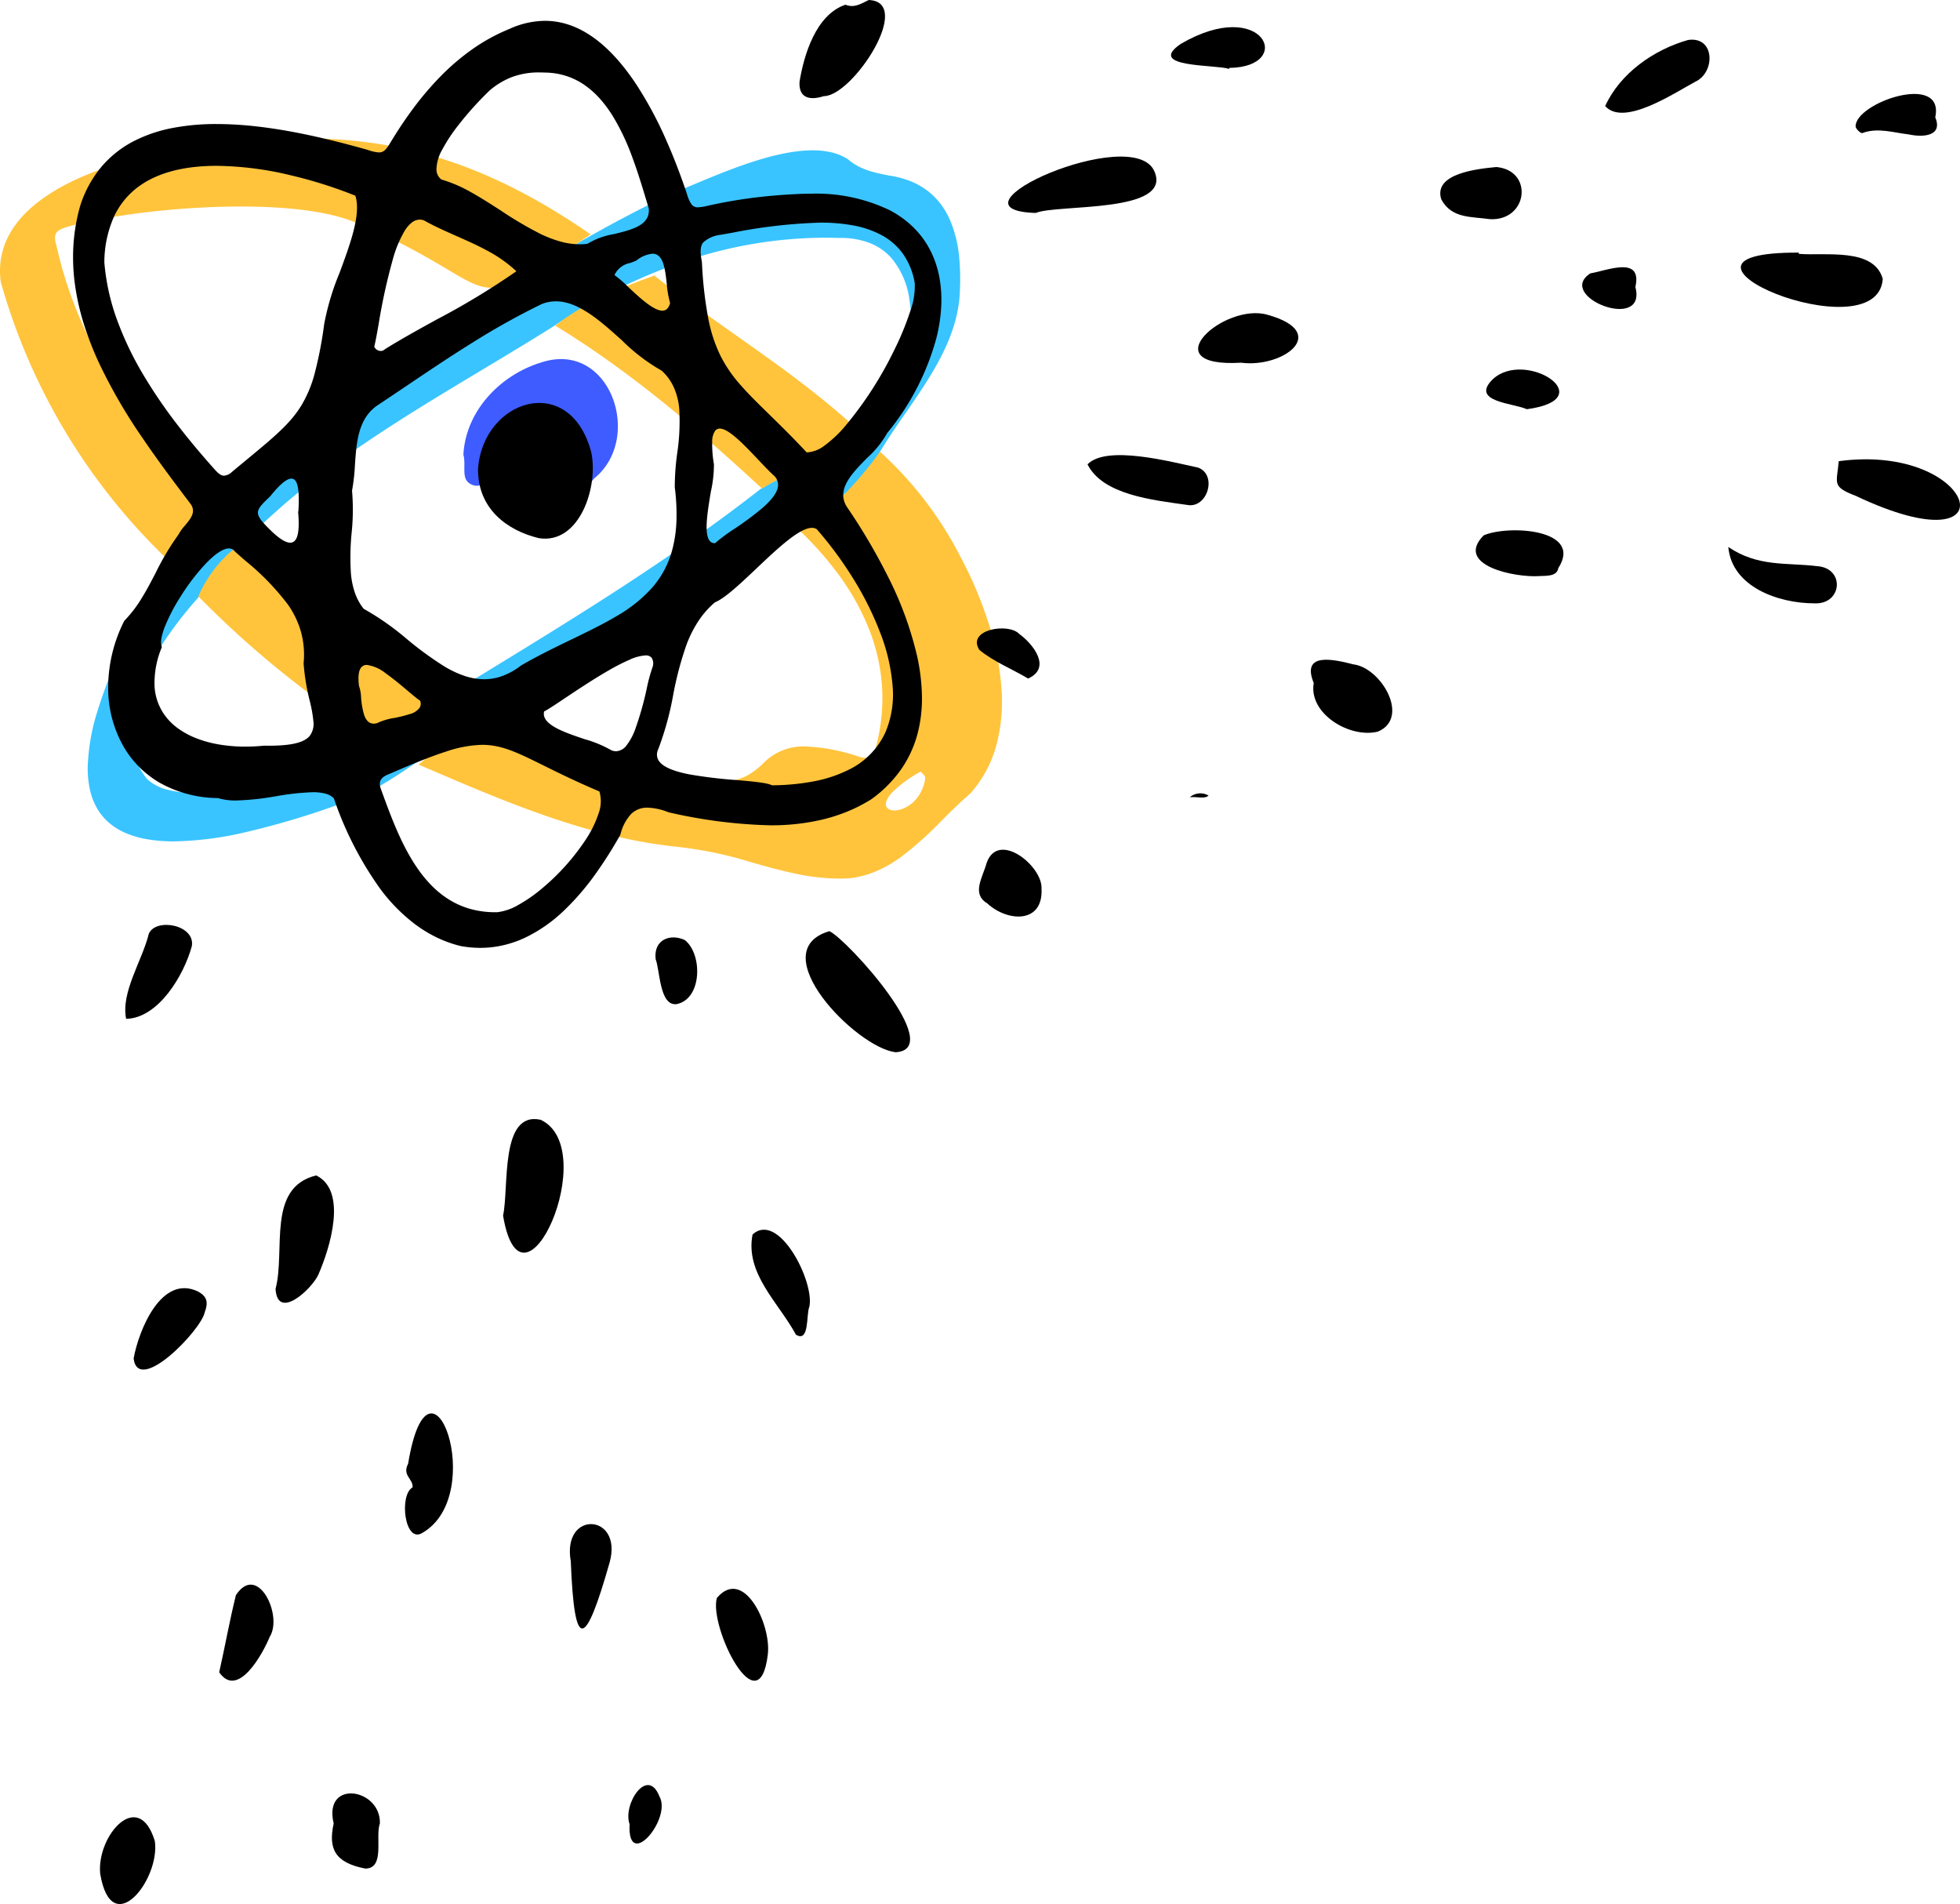 <svg xmlns="http://www.w3.org/2000/svg" width="298.59" height="290" viewBox="0 0 298.59 290"><g transform="translate(0 21.079)"><path d="M119.76,0h0a51.139,51.139,0,0,0-10.933,1.408A124.363,124.363,0,0,0,94.3,5.757a32.383,32.383,0,0,0-6.137,2.831C86.228,9.713,84.339,11,82.513,12.235c-1.749,1.187-3.557,2.414-5.4,3.5a33.067,33.067,0,0,1-5.8,2.763c-.636.448-1.273.907-1.889,1.351l0,0c-1.4,1.008-2.846,2.05-4.32,3-2.384,1.479-4.906,2.774-7.346,4.026-2.222,1.141-4.52,2.32-6.69,3.629a38.052,38.052,0,0,0-6.171,4.527,43.377,43.377,0,0,1-6.736,5.116c-2.388,1.506-4.919,2.883-7.367,4.214A90.689,90.689,0,0,0,20.537,50.53a34.9,34.9,0,0,0-4.489,3.864,27.139,27.139,0,0,0-3.741,4.8c-1.186,1.986-2.576,3.995-3.921,5.937C4.675,70.5.837,76.042.133,82.49a36.848,36.848,0,0,0,.006,6.341,19.023,19.023,0,0,0,1.4,5.776,12.234,12.234,0,0,0,1.411,2.439,10.5,10.5,0,0,0,1.985,2.013,11.1,11.1,0,0,0,2.634,1.492,14.541,14.541,0,0,0,3.358.876h.006c2.226.452,4.328.879,6.155,2.458a7.957,7.957,0,0,0,2.485,1.048,12.392,12.392,0,0,0,2.91.319c5.668,0,12.813-2.988,18.03-5.17h0c.985-.412,1.916-.8,2.738-1.128,4.762-2.189,9.82-4.837,15.461-8.1,5.032-2.907,10.063-6.027,14.928-9.043l.608-.377c5.353-3.085,9.4-5.521,13.112-7.9,4.73-3.026,8.83-5.905,12.535-8.8,8.931-6.982,15.734-14.235,20.8-22.174,2.614-4.416,4.841-8.559,6.618-12.314a75.234,75.234,0,0,0,4.135-10.476,31.205,31.205,0,0,0,1.464-8.45,15.163,15.163,0,0,0-.329-3.407,10.155,10.155,0,0,0-1.067-2.83,8.534,8.534,0,0,0-1.786-2.192,9.832,9.832,0,0,0-2.54-1.593,14.522,14.522,0,0,0-3.316-.972A23.9,23.9,0,0,0,119.76,0ZM18.287,91.909a12.2,12.2,0,0,1-4.6-.81,8.612,8.612,0,0,1-3.171-2.206,12.321,12.321,0,0,1-2.775-6.321A29.406,29.406,0,0,1,7.6,74.814a39.537,39.537,0,0,1,4.947-7.645c1.126-1.481,2.291-3.012,3.271-4.563a11.191,11.191,0,0,1,1.838-2.052,15.751,15.751,0,0,1,2.23-1.623,43.874,43.874,0,0,1,5.1-2.526,39.77,39.77,0,0,0,5.414-2.729c3.267-2.555,6.662-5.069,10.38-7.686C44.1,43.657,47.594,41.3,51.471,38.77c7.2-4.692,14.666-9.255,21.885-13.668l0,0c5.158-3.153,10.492-6.413,15.7-9.7,3.027-1.346,7.679-3.294,12.655-4.926,6.2-2.033,11.3-3.063,15.177-3.063A14.816,14.816,0,0,1,120.9,7.9a7.042,7.042,0,0,1,2.981,1.61c2.989,3.765,3.287,8.639.887,14.488-2.121,5.167-5.919,10.02-8.731,13.182a68.667,68.667,0,0,1-4.24,5.421c-1.453,1.68-3.045,3.363-4.732,5A106.08,106.08,0,0,1,96.44,56.561c-7.491,5.584-15.718,10.52-23.674,15.294-3.612,2.167-7.346,4.407-10.887,6.639a83.771,83.771,0,0,1-19.628,9.77,67.254,67.254,0,0,1-21.558,3.68c-.7,0-1.415-.012-2.114-.037l-.288,0Z" transform="translate(146.275 107.068) rotate(180)" fill="#39c4ff"/><g transform="translate(63.778 47.717)"><path d="M24.81,0c-.577,0-1.154.02-1.715.06a14.482,14.482,0,0,0-4.063,1.111,19.3,19.3,0,0,0-3.587,2.064A53.268,53.268,0,0,0,9.112,8.9c-1.387,1.38-2.821,2.808-4.282,4.044A18.191,18.191,0,0,0,.845,20.321a26.021,26.021,0,0,0-.772,8.722,42.828,42.828,0,0,0,2.1,10.288A61.4,61.4,0,0,0,6.522,49.4,55.926,55.926,0,0,0,18.574,65.017,54.376,54.376,0,0,1,24.141,58.4a28.728,28.728,0,0,1,6.94-5.163,50.392,50.392,0,0,1-6.314-7.1,36.985,36.985,0,0,1-4.452-7.974,29.232,29.232,0,0,1-2.037-8.749,28.618,28.618,0,0,1,.931-9.425c.229-1.168.634-1.6,1.494-1.6a4.387,4.387,0,0,1,.9.114A28.989,28.989,0,0,0,30,20.126a8.45,8.45,0,0,0,6.45-2.665l.019-.017a11.561,11.561,0,0,1,2.464-1.821,8.4,8.4,0,0,1,3.876-.826c.209,0,.426.005.645.015,2.91.308,5.873.757,8.807,1.333,2.835.557,5.731,1.251,8.606,2.062,2.767.781,5.6,1.694,8.425,2.716,2.7.978,5.485,2.087,8.266,3.3A17.145,17.145,0,0,0,80.663,23.1a22.644,22.644,0,0,0,2.82-1.592,58.214,58.214,0,0,0,5.161-3.972l.214-.178-.756-.325C81.915,14.372,75.518,11.62,69.067,9.41c-3.474-1.19-6.68-2.13-9.8-2.874A76.374,76.374,0,0,0,49.148,4.8,59.877,59.877,0,0,1,38.018,2.433c-2.137-.6-4.347-1.218-6.54-1.673A32.689,32.689,0,0,0,24.81,0ZM12.364,16.3h0a4.474,4.474,0,0,0-.3-.343,1.18,1.18,0,0,1-.387-.593,5.979,5.979,0,0,1,1.914-3.793,5.1,5.1,0,0,1,1.434-.9,3.651,3.651,0,0,1,1.356-.293c.676,0,1.15.267,1.269.713.1.363.013,1.009-.931,2.028A18.841,18.841,0,0,1,12.364,16.3Z" transform="translate(88.858 65.017) rotate(180)" fill="#ffc43c"/></g><g transform="translate(0 0)"><path d="M25.793,64.4l6.237-8.539C21.247,44.736,12.009,31.689,8.628,16.438c-.567-1.924-.213-2.433,1.811-3.02C20.831,10.5,44.564,8.6,54.3,12.88c23.553,9.9,15.425,15.331,35.684,1.736C67.971-.568,50.134-2.454,24.277,2.326,14.569,4.148-1.5,9.669.113,21.853A93.5,93.5,0,0,0,25.793,64.4" transform="translate(0 0)" fill="#ffc43c"/></g><path d="M46.107,23.506C36.556,14.636,25.294,8.022,15.082,0,9.729,1.9,4.523,4.09,0,7.622c11.5,7.009,21.646,15.731,31.505,24.812,4.728-3.039,11.317-4.184,14.6-8.929" transform="translate(84.588 20.894)" fill="#ffc43c"/><path d="M0,8.471A147.21,147.21,0,0,0,27.041,30.208l10.163-6.2A191.3,191.3,0,0,1,7.116,0,19.349,19.349,0,0,0,0,8.471" transform="translate(30.213 61.278)" fill="#ffc43c"/><path d="M0,14.553c.471,1.78-.484,3.787,1.255,4.559,1.907.846,2.407-1.434,3.523-2.3a6.159,6.159,0,0,0,2.344-5.186c-1.06-4.805,6.7-3.9,7.437-.56,1.244,3.334-.234,13.791,5.382,7.091C27.515,12,22.3-2.979,11.818.524,5.546,2.452.352,7.946,0,14.553" transform="translate(70.596 33.614)" fill="#3e5cff"/></g><g transform="translate(11.134)"><path d="M70.249,0a15.647,15.647,0,0,0-3.562.411,16.827,16.827,0,0,0-3.3,1.153,22.791,22.791,0,0,0-5.815,4.044A38.59,38.59,0,0,0,52.76,11.16,63.442,63.442,0,0,0,48.9,17.245a6.954,6.954,0,0,1-1.627,3.135,3.44,3.44,0,0,1-2.526.972,9.283,9.283,0,0,1-3.166-.7A76.714,76.714,0,0,0,26.1,18.665a33.783,33.783,0,0,0-7.961.873,26.258,26.258,0,0,0-3.811,1.222,24.109,24.109,0,0,0-3.638,1.862A19.221,19.221,0,0,0,6.129,27.2a17.223,17.223,0,0,0-2.467,5.3,21.118,21.118,0,0,0-.7,5.806,30.5,30.5,0,0,0,.728,6.087A53.123,53.123,0,0,0,8.12,56.507a90.748,90.748,0,0,0,6.206,10.55c1.81,2.655-.64,5.149-3.01,7.561a15.152,15.152,0,0,0-3.072,3.806,38.663,38.663,0,0,0-7.5,14.511c-1.212,4.9-.938,9.386.79,12.979a13.663,13.663,0,0,0,2.57,3.661A15.172,15.172,0,0,0,7.98,112.4a25.853,25.853,0,0,0,11.889,2.462c.77,0,1.57-.022,2.378-.066,2.3-.112,4.575-.315,6.766-.6,2.262-.3,4.51-.7,6.681-1.193a6.853,6.853,0,0,1,1.373-.211,1.151,1.151,0,0,1,1,.446,5.276,5.276,0,0,1,.692,1.578c.974,2.907,2.032,5.655,3.146,8.168a58.148,58.148,0,0,0,4.637,8.617c4.24,6.364,8.9,9.59,13.85,9.59a13.259,13.259,0,0,0,5.415-1.234,28.278,28.278,0,0,0,5.566-3.032,35.089,35.089,0,0,0,4.823-4.086A46.706,46.706,0,0,0,80.348,128c1.2-1.6,2.393-3.375,3.545-5.279.658-1.109,1.053-1.573,1.793-1.573a6.086,6.086,0,0,1,1.685.381c2.65.745,6.666,1.83,10.93,2.65,2.108.405,4.138.719,6.034.932a54.574,54.574,0,0,0,6.06.362,35.175,35.175,0,0,0,6.673-.591,22.02,22.02,0,0,0,5.953-2.009,16.188,16.188,0,0,0,4.827-3.782,17.6,17.6,0,0,0,3.3-5.908,28.412,28.412,0,0,0,1.084-6.257,30.57,30.57,0,0,0-.273-6.149,37.386,37.386,0,0,0-1.4-6.015,49.528,49.528,0,0,0-2.312-5.853,81.458,81.458,0,0,0-6.452-11.116c-2.463-3.638-5.081-7.1-7.392-10.15-.928-1.225-.025-2.3.848-3.34a6.8,6.8,0,0,0,.983-1.373,39.607,39.607,0,0,0,3.461-5.81c.67-1.287,1.362-2.617,2.13-3.857a19.329,19.329,0,0,1,2.656-3.458,22.527,22.527,0,0,0,2.453-10.1,17.976,17.976,0,0,0-2.445-9.219,15.107,15.107,0,0,0-5.576-5.435,18.431,18.431,0,0,0-8.7-2.238,9.138,9.138,0,0,0-2.813-.367,41.119,41.119,0,0,0-5.955.632l-.176.027a38.491,38.491,0,0,1-5.482.6,7.413,7.413,0,0,1-1.9-.206,2.8,2.8,0,0,1-1.334-.721A52.676,52.676,0,0,0,85.51,9.018a26.683,26.683,0,0,0-5.359-5.445A20.269,20.269,0,0,0,76.913,1.6,18.752,18.752,0,0,0,73.263.281,16.667,16.667,0,0,0,70.249,0Zm-.3,30.922h0c-2.987,0-5.386-1.187-9.36-3.153-2.19-1.084-4.917-2.433-8.492-3.95a5.277,5.277,0,0,1,.12-3.325,16.518,16.518,0,0,1,1.977-4.029,34.368,34.368,0,0,1,6.615-7.391,22.841,22.841,0,0,1,3.662-2.548,8.292,8.292,0,0,1,3.2-1.1l.3,0a14.116,14.116,0,0,1,3.668.467,12.606,12.606,0,0,1,3.1,1.3,14.138,14.138,0,0,1,2.605,1.985,18.691,18.691,0,0,1,2.178,2.52c2.651,3.651,4.348,8.324,5.846,12.447l.042.115c.384,1.073-.005,1.738-1.3,2.222-3.854,1.678-6.5,2.723-8.578,3.388a18.458,18.458,0,0,1-5.589,1.053ZM19.721,63.969h0a1.3,1.3,0,0,1-.74-.211,57.267,57.267,0,0,1-5.537-7.5,47.923,47.923,0,0,1-4.108-8.218,28.771,28.771,0,0,1-1.9-8.09,14.793,14.793,0,0,1,1.087-7.116,11.828,11.828,0,0,1,5.731-5.772A20.169,20.169,0,0,1,19.236,25.4a35.142,35.142,0,0,1,6.576-.642c.729.391,2.9.58,5.42.8a70.977,70.977,0,0,1,7.189.87c2.578.508,4.1,1.2,4.665,2.12a1.753,1.753,0,0,1,.069,1.65,46.492,46.492,0,0,0-2.294,8.31,51.182,51.182,0,0,1-2.054,7.727,18.161,18.161,0,0,1-1.73,3.446A13.507,13.507,0,0,1,34.5,52.622c-1.535.629-3.867,2.835-6.336,5.17-3.21,3.037-6.53,6.176-8.445,6.177ZM45.075,44.54h0a1.143,1.143,0,0,1-.922-.343,1.626,1.626,0,0,1-.184-1.34,25.493,25.493,0,0,0,.915-3.347,48.347,48.347,0,0,1,1.777-6.266,9.009,9.009,0,0,1,1.274-2.364,2.137,2.137,0,0,1,1.618-.94,1.879,1.879,0,0,1,.828.209,17.544,17.544,0,0,0,3.936,1.625c3.139,1.055,6.7,2.25,6.2,4.237-.491.231-1.647,1-3.111,1.978-1.945,1.3-4.364,2.91-6.656,4.23a31.293,31.293,0,0,1-3.227,1.656,6.843,6.843,0,0,1-2.448.666Zm58.117-13.746h0a28.282,28.282,0,0,1,2.834-.145,23.953,23.953,0,0,1,3.886.306,17.9,17.9,0,0,1,3.487.925,12.492,12.492,0,0,1,2.908,1.555,9.036,9.036,0,0,1,2.152,2.2,8.355,8.355,0,0,1,1.416,4.38,14.161,14.161,0,0,1-1.126,5.806c.27.56.119,1.619-.437,3.062a27.852,27.852,0,0,1-2.361,4.545,32.692,32.692,0,0,1-3.9,5.109c-1.442,1.5-2.656,2.293-3.509,2.293a1.1,1.1,0,0,1-.916-.463c-.516-.463-1.041-.925-1.549-1.371A38.51,38.51,0,0,1,99.54,52.27a13.765,13.765,0,0,1-1.948-4.032,13.162,13.162,0,0,1-.43-4.9,33.363,33.363,0,0,0-.927-5.688,20.989,20.989,0,0,1-.565-3.129,3.056,3.056,0,0,1,.532-2.2c.847-1.062,2.805-1.536,6.348-1.536C102.758,30.789,102.974,30.791,103.192,30.794ZM87.516,43.09h0A5.9,5.9,0,0,1,84.6,41.768c-1.1-.765-2.244-1.729-3.253-2.58-.787-.664-1.466-1.236-1.943-1.559a1.215,1.215,0,0,1,.06-1.026,2.65,2.65,0,0,1,1.5-.991,19.6,19.6,0,0,1,2.326-.587,9.548,9.548,0,0,0,2.681-.8,1.934,1.934,0,0,1,.51-.075c.674,0,1.154.441,1.466,1.349a12.49,12.49,0,0,1,.46,2.649,5.949,5.949,0,0,0,.32,1.767c.17,1.408.047,2.359-.366,2.825a1.072,1.072,0,0,1-.841.35ZM56.291,47c2.5-1.21,5.088-2.461,7.73-3.983a10.7,10.7,0,0,1,2.866-1.613,8.168,8.168,0,0,1,2.779-.492,9.4,9.4,0,0,1,3.035.528,15.726,15.726,0,0,1,2.958,1.39,51.737,51.737,0,0,1,5.757,4.191,41.1,41.1,0,0,0,6.6,4.624,8.267,8.267,0,0,1,1.354,2.507A12.326,12.326,0,0,1,89.952,57a38.446,38.446,0,0,1-.108,6.221,33.951,33.951,0,0,0-.061,6.413,29.616,29.616,0,0,0-.443,3.938c-.245,3.543-.5,7.207-3.628,9.184-1.4.932-2.82,1.886-4.19,2.809-3.275,2.206-6.662,4.487-10.065,6.6a111.966,111.966,0,0,1-10.518,5.865,5.79,5.79,0,0,1-2.209.441h0c-3.453,0-6.813-3.022-10.063-5.944a28.614,28.614,0,0,0-6.05-4.615,7.653,7.653,0,0,1-1.9-2.645,10.269,10.269,0,0,1-.776-3.108,32.547,32.547,0,0,1,.31-6.86,37.944,37.944,0,0,0,.366-5.148,31.9,31.9,0,0,1-.259-5.015,20.259,20.259,0,0,1,.544-4.126,14.4,14.4,0,0,1,3.159-6.151,21.6,21.6,0,0,1,5.356-4.294c2.076-1.247,4.407-2.375,6.875-3.569h0ZM33.76,79.089h0c-1.373,0-3.748-2.511-5.844-4.726-.851-.9-1.655-1.749-2.343-2.382a1.91,1.91,0,0,1-.692-1.58c.068-.944.831-2.044,2.331-3.364A46.874,46.874,0,0,1,31.563,63.8a24.923,24.923,0,0,0,2.905-2.162l.073,0a.934.934,0,0,1,.746.338c.408.483.553,1.484.444,3.062-.1,1.378-.373,3.022-.618,4.473a19,19,0,0,0-.462,4.133,17.94,17.94,0,0,1,.266,3.452,2.869,2.869,0,0,1-.469,1.679.868.868,0,0,1-.687.312Zm65.268-7.617h0a.727.727,0,0,1-.547-.242c-.524-.557-.69-2.074-.523-4.774H98c-.215-2.388-.055-3.838.489-4.434a.932.932,0,0,1,.715-.313c.672,0,1.628.588,2.84,1.749,1.406,1.358,2.076,2.127,2.075,2.825s-.657,1.327-1.849,2.47l-.005,0c-1.466,1.826-2.526,2.714-3.24,2.714Zm11.38,47.634A49.9,49.9,0,0,1,99.2,117.684a68.338,68.338,0,0,1-9.923-3.127c-.9-2.8.775-7.33,2.394-11.714a39.182,39.182,0,0,0,2.359-7.864,60.37,60.37,0,0,1,1.439-7.472,18.717,18.717,0,0,1,2.045-4.917c1.693-2.758,4.145-4.785,8.206-8.144l.01-.008c.742-.614,1.51-1.249,2.346-1.948a2.007,2.007,0,0,1,1.2-.576c.394,0,.774.236,1.311.815,2.212,2.469,4.115,4.747,5.819,6.966a76.141,76.141,0,0,1,5.242,7.7,49.314,49.314,0,0,1,3.944,8.281,33.438,33.438,0,0,1,1.924,8.713,17.185,17.185,0,0,1-1.5,7.044,11.839,11.839,0,0,1-3.745,4.533C119.418,118.049,115.426,119.106,110.408,119.106Zm-91.939-8.65h0a27.311,27.311,0,0,1-4.977-.415,14.86,14.86,0,0,1-4.328-1.46,9.649,9.649,0,0,1-3.278-2.829,10.857,10.857,0,0,1-1.827-4.521,11.109,11.109,0,0,1,.7-4.31,43.27,43.27,0,0,1,2.437-5.9A56.121,56.121,0,0,1,14.771,79.33a18.186,18.186,0,0,1,3.01-2.809,4.832,4.832,0,0,1,2.644-1.057l.095,0c2.19,2.34,4.089,4.2,5.765,5.839s3.126,3.06,4.34,4.454a20.65,20.65,0,0,1,3.011,4.386,22.446,22.446,0,0,1,1.884,5.748,60.856,60.856,0,0,1,.959,8.542c.308,1.557.256,2.423-.181,2.988a4.58,4.58,0,0,1-2.463,1.152c-.607.1-1.244.214-1.918.332l-.009,0a80.069,80.069,0,0,1-13.436,1.548Zm61,.458h0a1.922,1.922,0,0,1-.636-.113c-1.621-.908-3.347-1.672-5.017-2.411-1.589-.7-3.231-1.429-4.767-2.275a20.458,20.458,0,0,1-4.3-3.063,113.406,113.406,0,0,1,12.095-7.329c2.631-1.448,5.351-2.945,7.937-4.548a.865.865,0,0,1,.627-.263,1.072,1.072,0,0,1,.988.661c-.18.705-.391,1.886-.658,3.381a89.6,89.6,0,0,1-2.243,10.174,17.408,17.408,0,0,1-1.75,4.114,4.742,4.742,0,0,1-1.067,1.225,1.988,1.988,0,0,1-1.209.446Zm-35.455-5.19h0c-1.663,0-1.924-2.324-2.176-4.572a15.575,15.575,0,0,0-.505-2.929,1.8,1.8,0,0,1,.454-.9,1.008,1.008,0,0,1,.718-.273c1.365,0,3.525,2.029,5.261,3.66a17.281,17.281,0,0,0,2.036,1.761,3.271,3.271,0,0,1-2.367,1.832,9.019,9.019,0,0,0-.981.39,4.636,4.636,0,0,1-2.439,1.031Zm17.2,27.607h0c-.259,0-.528-.006-.8-.019a11.036,11.036,0,0,1-3.33-.538,10.731,10.731,0,0,1-2.808-1.419,13.46,13.46,0,0,1-2.348-2.13,19.415,19.415,0,0,1-1.949-2.672,35.664,35.664,0,0,1-2.946-6.288c-.811-2.192-1.487-4.435-2.084-6.413v0l0-.008c-.126-.417-.245-.812-.364-1.2-.286-2.578,2.551-3.268,5.294-3.935a11.513,11.513,0,0,0,4.057-1.48,9.316,9.316,0,0,1,1.154-.071,11.168,11.168,0,0,1,3.038.444,18.312,18.312,0,0,1,3.019,1.169,57.89,57.89,0,0,1,6.006,3.547c1.474.951,3,1.935,4.5,2.765a21.166,21.166,0,0,0,4.515,1.943,1.929,1.929,0,0,1,.758,1.515A6.492,6.492,0,0,1,76,121.652a24.853,24.853,0,0,1-2.35,3.565,50.037,50.037,0,0,1-4.9,5.434,11.985,11.985,0,0,1-3.271,1.958,11.711,11.711,0,0,1-4.262.723Z" transform="translate(132.279 144.364) rotate(180)"/><path d="M3.612,0C-6.7,3.02,7.73,17.778,13.7,18.443,21.463,17.99,6.381,1.318,3.612,0" transform="translate(111.611 141.82)"/><path d="M0,14.7C2.9,31.989,15.135,4.5,5.72.107-.515-1.239.931,10.422,0,14.7" transform="translate(65.504 170.439)"/><path d="M8.831,0C-16.56-.132,20.79,15.592,21.623,4.006,20.279-.818,12.836.525,8.831.187c0-.062,0-.124,0-.186" transform="translate(254.067 38.476)"/><path d="M4.2,8.586c3.243-1.377,20.975.112,18.055-6.38C18.96-5.124-10.8,8.124,4.2,8.586" transform="translate(142.456 23.849)"/><path d="M0,17.277c.28,4.967,5.627-.07,6.541-2.213,1.741-4,4.473-12.712-.346-15.064C-1.4,1.844,1.55,11.419,0,17.277" transform="translate(30.844 179.024)"/><path d="M.008,12.466c-.151,2.74,1.924,2.754,3.7,2.177C8.083,14.667,17.514.287,10.556,0,9.41.537,8.4,1.273,7,.719,2.479,2.248.667,8.431.008,12.466" transform="translate(110.657)"/><path d="M.291.285c-.312,3.465-1.1,3.854,2.6,5.286C27.2,17.08,21.378-2.558.291.285" transform="translate(268.695 69.956)"/><path d="M.44,3.547c-.819,4.689,5.523,8.471,9.771,7.4C15.171,8.883,10.743,1.212,6.458.7,3.5-.057-1.513-1.221.44,3.547" transform="translate(188.563 100.482)"/><path d="M.481,7.662c-.955,1.808.817,2.306.676,3.6C-.929,12.42-.051,19.879,2.639,18.2,12.775,12.4,3.757-12.308.481,7.662" transform="translate(50.559 215.274)"/><path d="M15.151,7.579c3.128.629,4.677-4.59,1.69-5.683C12.7,1.02,2.931-1.6,0,1.4,2.328,6.06,9.936,6.834,15.151,7.579" transform="translate(154.539 69.32)"/><path d="M0,10.112c2.847,3.2,10.555-2.016,13.787-3.735,3.03-1.448,2.933-6.94-1.158-6.33C7.425,1.528,2.307,5.082,0,10.112" transform="translate(233.399 6.042)"/><path d="M6.553,7.545c6.38.836,13.688-4.584,4.054-7.289C4-1.714-7.234,8.358,6.553,7.545" transform="translate(171.392 47.697)"/><path d="M10.134,3.269c.6-3.276-5.454-4.4-6.545-1.929-1,4.122-4.283,8.885-3.457,12.97,4.933-.105,8.8-6.651,10-11.04" transform="translate(7.949 140.866)"/><g transform="translate(4.094 276.782)"><path d="M.035,8.6c1.732,10.349,9.159.88,8.327-4.962C5.892-4.53-.531,2.8.035,8.6" transform="translate(0 0)"/></g><path d="M8.82,11.735C9.65,7.936,4.137-2.9.165.732c-1.151,5.983,4,10.4,6.612,15.26,2.093,1.252,1.537-3.083,2.043-4.258" transform="translate(103.344 187.292)"/><path d="M0,10.708c.7,5.627,10.322-4.347,10.835-7.039.561-1.5.37-2.39-1-3.148C4.2-2.21.766,6.479,0,10.708" transform="translate(9.221 196.195)"/><path d="M7.9,9.975C8.444,5.42,4.2-3.423.133,1.4c-1.226,4.417,6.418,19.8,7.77,8.58" transform="translate(97.938 241.985)"/><path d="M0,13.348c2.826,4.117,6.636-2.8,7.7-5.4C9.753,4.7,5.84-3.43,2.546,1.606,1.568,5.552.907,9.342,0,13.348" transform="translate(22.258 241.349)"/><path d="M7.569,7.941c5.793.3,6.69-7.418.981-7.941C5.806.268-1.123.935.156,4.928c1.582,2.937,4.527,2.6,7.413,3.013" transform="translate(208.278 25.439)"/><path d="M0,0C.537,6.09,7.658,8.591,13.136,8.581c4.224.19,4.687-5.367.392-5.665C8.8,2.35,4.543,3.068,0,0" transform="translate(252.16 83.311)"/><path d="M9.795,6.966c.7-.059,2.593.138,2.773-1.189,3.89-6.014-7.7-6.629-11.366-5C-3.309,5.354,6.063,7.263,9.795,6.966" transform="translate(213.684 80.768)"/><path d="M9.529,5.925c.187-3.418-6.589-8.918-8.36-3.916C.549,4.28-1.166,6.7,1.258,8.169c3.091,2.856,8.557,3.121,8.271-2.244" transform="translate(138.004 129.419)"/><path d="M.14,5.66c.555,13.98,2.2,13.268,5.924.164C8.118-1.635-1.242-2.184.14,5.66" transform="translate(75.679 232.127)"/><path d="M.27,4.576c-.83,3.791.108,5.964,4.822,6.872,3.051-.01,1.469-4.863,2.22-6.89C7.449-.795-1.359-2.21.27,4.576" transform="translate(39.429 273.147)"/><path d="M8.877,6.208c10.118-.13,5.21-11-7.368-3.67C-3.891,6.205,6.783,5.669,8.86,6.36c.006-.05.012-.1.017-.152" transform="translate(167.258 4.134)"/><path d="M12.13,3.554C13.615-3.39-.129,1.366,0,4.962c.02.368.8,1.073,1,1,2.415-.892,4.745-.058,7.1.2,2.142.471,5.238.288,4.03-2.606" transform="translate(271.556 14.309)"/><path d="M6.194,6.042c11.585-1.548-.2-9.208-5.188-4.568C-2.505,4.924,4.139,5.1,6.194,6.042" transform="translate(215.274 56.283)"/><path d="M.029,3.305C.7,5.04.613,10.442,3.2,10.165c3.919-.748,4.015-7.6,1.281-9.759C2.325-.615-.307.267.029,3.305" transform="translate(88.717 142.774)"/><path d="M7.807,7.632c3.6-1.61.819-5.211-1.352-6.792C4.8-.919-1.614.175.38,3.274,2.613,5.1,5.23,6.1,7.807,7.632" transform="translate(137.686 95.713)"/><path d="M8.1,3.007C9.2-1.828,3.781.519,1.248.931-4.174,4.449,9.942,9.988,8.1,3.007" transform="translate(229.901 40.702)"/><path d="M.2,5.973C-.182,13.237,6.711,5.13,4.729,1.7,2.9-2.9-.9,2.979.2,5.973" transform="translate(84.583 271.875)"/><path d="M0,.595C1.117.464,2.191.9,2.862.344A2.461,2.461,0,0,0,0,.595" transform="translate(170.12 120.833)"/><path d="M0,10.078c-.036,6.049,4.435,9.349,9.264,10.515,6.264,1,9.148-7.984,7.965-13.168C13.929-4.777.735-.55,0,10.078" transform="translate(61.688 61.371)"/></g></svg>